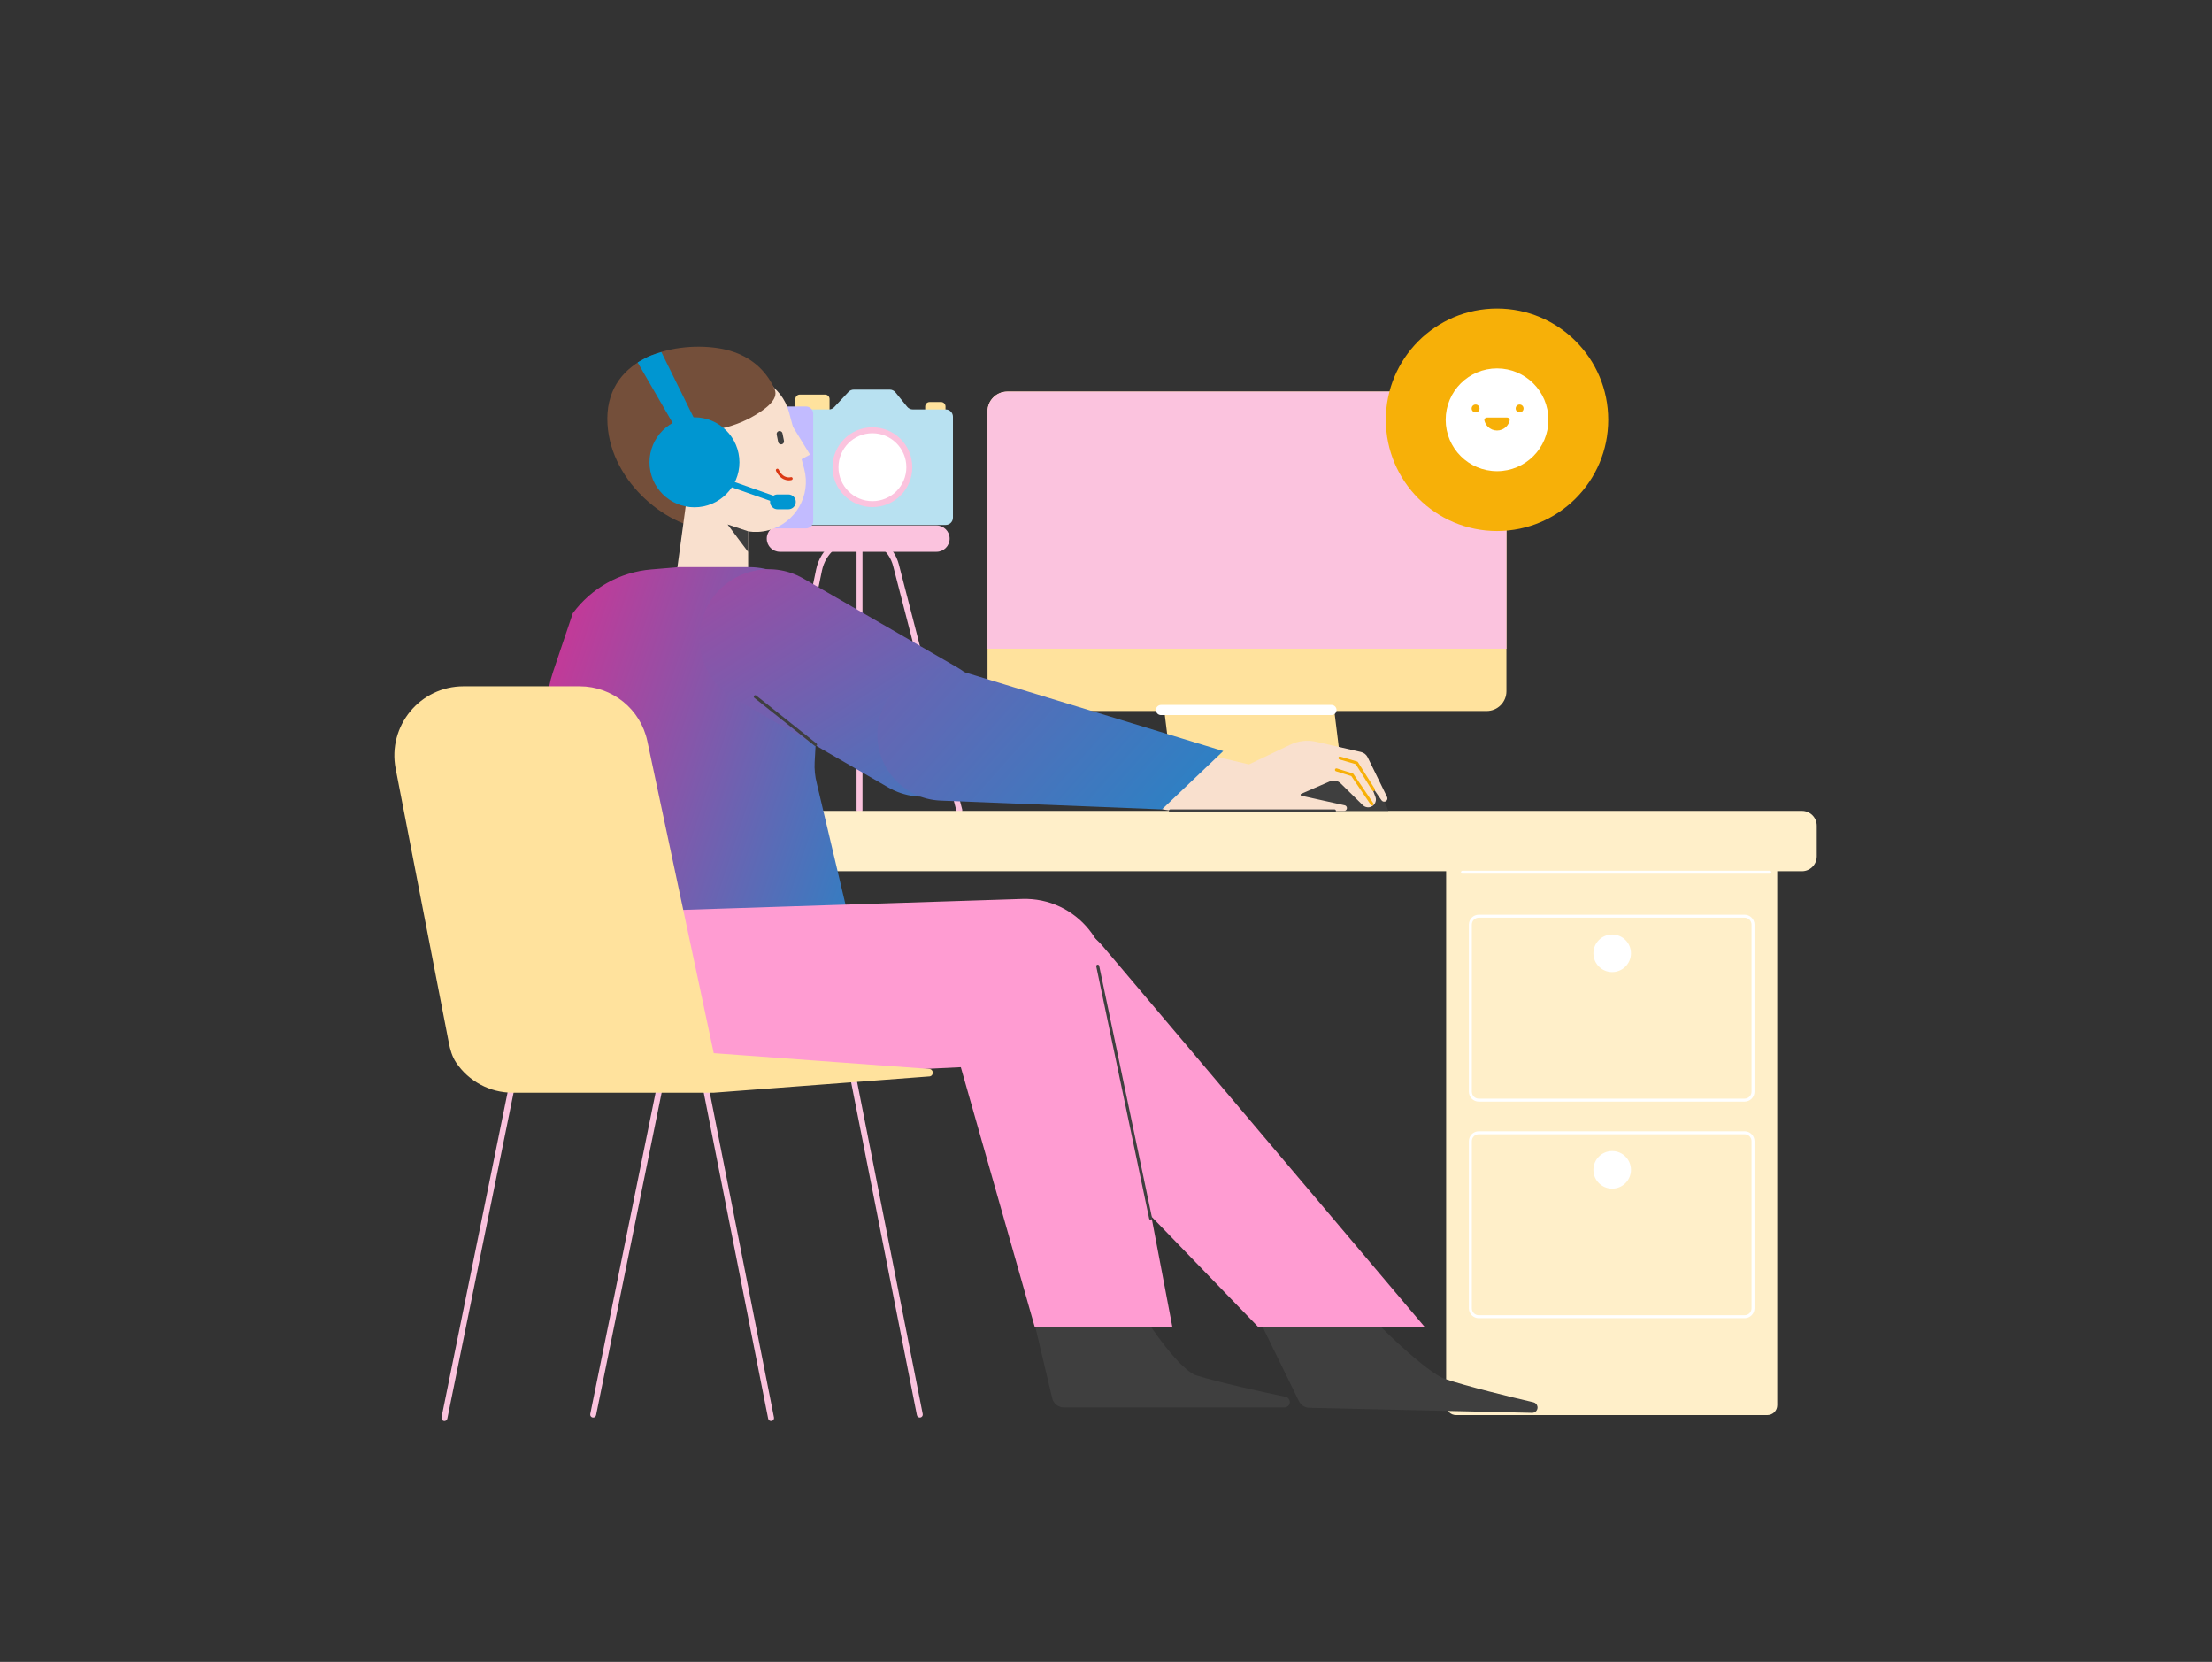 <svg width="655" height="492" viewBox="0 0 655 492" fill="none" xmlns="http://www.w3.org/2000/svg">
<rect x="0" y="0" width="655" height="492" fill="#333333" stroke="none"/>
<path d="M227.042 159.462C227.042 157.31 228.787 155.565 230.939 155.565H277.302C279.454 155.565 281.198 157.31 281.198 159.462C281.198 161.615 279.454 163.36 277.302 163.36H230.939C228.787 163.36 227.042 161.615 227.042 159.462Z" fill="#FBC3DE"/>
<path fill-rule="evenodd" clip-rule="evenodd" d="M253.638 159.88C248.638 160.265 244.435 163.912 243.399 168.892L228.597 240.095C228.498 240.57 228.033 240.875 227.558 240.776C227.084 240.677 226.779 240.212 226.877 239.737L241.68 168.535C242.945 162.451 248.305 158.09 254.516 158.09C260 158.09 264.789 161.8 266.162 167.11L284.927 239.696C285.048 240.166 284.766 240.645 284.296 240.766C283.827 240.888 283.348 240.606 283.226 240.136L264.462 167.55C263.363 163.3 259.704 160.251 255.395 159.884V239.916C255.395 240.401 255.001 240.794 254.516 240.794C254.032 240.794 253.638 240.401 253.638 239.916V159.88Z" fill="#FBC3DE"/>
<path d="M235.519 118.136C235.519 117.406 236.11 116.815 236.839 116.815H244.322C245.051 116.815 245.642 117.406 245.642 118.136V122.098C245.642 122.828 245.051 123.419 244.322 123.419H236.839C236.11 123.419 235.519 122.828 235.519 122.098V118.136Z" fill="#FFE29D"/>
<path d="M273.958 120.337C273.958 119.607 274.55 119.016 275.279 119.016H278.653C279.383 119.016 279.974 119.607 279.974 120.337V122.098C279.974 122.827 279.383 123.419 278.653 123.419H275.279C274.55 123.419 273.958 122.827 273.958 122.098V120.337Z" fill="#FFE29D"/>
<path d="M225.689 123.367C225.689 122.18 226.651 121.218 227.837 121.218H245.445C246.039 121.218 246.606 120.972 247.012 120.538L251.241 116.026C251.647 115.593 252.215 115.347 252.809 115.347H263.473C264.12 115.347 264.732 115.639 265.14 116.141L268.619 120.424C269.027 120.926 269.639 121.218 270.286 121.218H280.026C281.213 121.218 282.175 122.18 282.175 123.367V153.264C282.175 154.45 281.213 155.413 280.026 155.413H227.837C226.651 155.413 225.689 154.45 225.689 153.264V123.367Z" fill="#B8E1F1"/>
<path d="M225.689 122.486C225.689 121.299 226.651 120.337 227.837 120.337H238.652C239.839 120.337 240.801 121.299 240.801 122.486V154.291C240.801 155.478 239.839 156.44 238.652 156.44H227.837C226.651 156.44 225.689 155.478 225.689 154.291V122.486Z" fill="#C2BBFF"/>
<path d="M270.144 138.315C270.144 144.84 264.856 150.129 258.333 150.129C251.81 150.129 246.522 144.84 246.522 138.315C246.522 131.79 251.81 126.501 258.333 126.501C264.856 126.501 270.144 131.79 270.144 138.315Z" fill="#FBC3DE"/>
<path d="M268.383 138.315C268.383 143.867 263.883 148.368 258.333 148.368C252.782 148.368 248.283 143.867 248.283 138.315C248.283 132.763 252.782 128.262 258.333 128.262C263.883 128.262 268.383 132.763 268.383 138.315Z" fill="white"/>
<path d="M428.217 247.967H526.262V416.011C526.262 417.627 524.951 418.938 523.336 418.938H431.144C429.528 418.938 428.217 417.627 428.217 416.011V247.967Z" fill="#FFEFC9"/>
<path d="M194.666 244.454C194.666 242.029 196.631 240.063 199.056 240.063H533.579C536.005 240.063 537.969 242.029 537.969 244.454V253.529C537.969 255.955 536.005 257.921 533.579 257.921H199.056C196.631 257.921 194.666 255.955 194.666 253.529V244.454Z" fill="#FFEFC9"/>
<path fill-rule="evenodd" clip-rule="evenodd" d="M516.604 271.681H437.875C436.746 271.681 435.827 272.598 435.827 273.73V323.206C435.827 324.339 436.746 325.256 437.875 325.256H516.604C517.737 325.256 518.653 324.339 518.653 323.206V273.73C518.653 272.598 517.737 271.681 516.604 271.681ZM437.875 270.802C436.26 270.802 434.949 272.113 434.949 273.73V323.206C434.949 324.822 436.26 326.134 437.875 326.134H516.604C518.22 326.134 519.531 324.822 519.531 323.206V273.73C519.531 272.113 518.22 270.802 516.604 270.802H437.875Z" fill="white"/>
<path fill-rule="evenodd" clip-rule="evenodd" d="M516.604 335.795H437.875C436.746 335.795 435.827 336.711 435.827 337.844V387.32C435.827 388.453 436.746 389.37 437.875 389.37H516.604C517.737 389.37 518.653 388.453 518.653 387.32V337.844C518.653 336.711 517.737 335.795 516.604 335.795ZM437.875 334.917C436.26 334.917 434.949 336.228 434.949 337.844V387.32C434.949 388.937 436.26 390.248 437.875 390.248H516.604C518.22 390.248 519.531 388.937 519.531 387.32V337.844C519.531 336.228 518.22 334.917 516.604 334.917H437.875Z" fill="white"/>
<path fill-rule="evenodd" clip-rule="evenodd" d="M432.607 258.214C432.607 257.971 432.804 257.775 433.046 257.775H524.067C524.31 257.775 524.506 257.971 524.506 258.214C524.506 258.456 524.31 258.653 524.067 258.653H433.046C432.804 258.653 432.607 258.456 432.607 258.214Z" fill="white"/>
<path d="M482.947 282.22C482.947 285.292 480.459 287.782 477.386 287.782C474.316 287.782 471.825 285.292 471.825 282.22C471.825 279.148 474.316 276.657 477.386 276.657C480.459 276.657 482.947 279.148 482.947 282.22Z" fill="white"/>
<path d="M482.947 346.334C482.947 349.405 480.459 351.897 477.386 351.897C474.316 351.897 471.825 349.405 471.825 346.334C471.825 343.263 474.316 340.772 477.386 340.772C480.459 340.772 482.947 343.263 482.947 346.334Z" fill="white"/>
<path d="M337.425 151.198C336.994 147.705 339.716 144.623 343.234 144.623H381.779C384.732 144.623 387.223 146.825 387.586 149.759L397.844 232.609C398.277 236.102 395.552 239.184 392.034 239.184H353.492C350.536 239.184 348.046 236.982 347.683 234.049L337.425 151.198Z" fill="#FFE29D"/>
<path d="M292.418 121.788C292.418 118.554 295.04 115.933 298.271 115.933H440.217C443.451 115.933 446.07 118.554 446.07 121.788V204.639C446.07 207.873 443.451 210.494 440.217 210.494H298.271C295.04 210.494 292.418 207.873 292.418 204.639V121.788Z" fill="#FFE29D"/>
<path d="M343.781 210.201H394.267" stroke="white" stroke-width="3" stroke-linecap="round"/>
<path d="M292.418 121.788C292.418 118.554 295.04 115.933 298.271 115.933H440.217C443.451 115.933 446.07 118.554 446.07 121.788V192.05H292.418V121.788Z" fill="#FBC3DE"/>
<path d="M374.073 226.888H393.014C401.262 226.888 408.567 232.211 411.096 240.063H374.073V226.888Z" fill="#3F3F3F"/>
<path d="M179.885 125.594C180.95 143.159 198.393 156.773 210.934 156.773C223.475 156.773 231.835 139.575 231.835 127.622C231.835 115.669 226.274 105.101 212.518 103.051C198.763 101.002 178.715 106.272 179.885 125.594Z" fill="#744F3A"/>
<path fill-rule="evenodd" clip-rule="evenodd" d="M233.637 122.033C231.513 114.103 223.365 109.398 215.439 111.523C207.512 113.647 202.807 121.797 204.931 129.727L205.421 131.553C203.612 130.574 201.495 130.329 199.515 131.053C195.626 132.475 193.741 137.097 195.304 141.376C196.639 145.029 200.054 147.251 203.444 146.94L200.194 170.849C199.669 174.708 202.668 178.144 206.562 178.144H215.112C218.661 178.144 221.538 175.266 221.538 171.715V157.318C223.507 157.618 225.568 157.525 227.614 156.976C235.541 154.852 240.245 146.701 238.121 138.772L233.637 122.033Z" fill="#F9E0CE"/>
<path d="M205.579 142.479C205.579 142.479 205.419 139.955 204.465 138.228M204.465 138.228C204.214 137.775 203.908 137.376 203.536 137.093C202.442 136.259 200.195 135.979 200.195 135.979M204.465 138.228C204.465 138.228 202.631 137.778 201.494 138.022C200.888 138.151 200.009 138.579 200.009 138.579" stroke="#F7B008" stroke-width="3" stroke-linecap="round" stroke-linejoin="round"/>
<path fill-rule="evenodd" clip-rule="evenodd" d="M230.673 127.618C230.198 127.713 229.889 128.176 229.985 128.651L230.424 130.851C230.519 131.326 230.982 131.635 231.457 131.539C231.933 131.444 232.241 130.981 232.146 130.506L231.706 128.307C231.611 127.831 231.149 127.522 230.673 127.618Z" fill="#3F3F3F"/>
<path fill-rule="evenodd" clip-rule="evenodd" d="M230.006 138.79C229.783 138.886 229.681 139.145 229.777 139.367L230.18 139.193C229.777 139.367 229.777 139.367 229.777 139.367L229.778 139.368L229.778 139.37L229.78 139.375C229.782 139.379 229.785 139.385 229.788 139.392C229.794 139.406 229.803 139.425 229.815 139.45C229.838 139.5 229.873 139.569 229.917 139.653C230.006 139.822 230.138 140.054 230.312 140.307C230.652 140.803 231.179 141.423 231.886 141.783C232.57 142.132 233.192 142.217 233.649 142.212C233.876 142.209 234.063 142.184 234.195 142.159C234.262 142.146 234.315 142.133 234.354 142.122C234.373 142.117 234.389 142.112 234.401 142.109C234.407 142.107 234.412 142.105 234.416 142.104L234.421 142.102L234.423 142.102L234.424 142.102L234.425 142.101C234.425 142.101 234.425 142.101 234.284 141.685L234.425 142.101C234.655 142.023 234.778 141.774 234.7 141.544C234.622 141.315 234.373 141.192 234.143 141.269H234.144L234.144 141.269L234.145 141.269L234.146 141.268C234.146 141.268 234.146 141.268 234.144 141.269C234.142 141.27 234.135 141.272 234.125 141.274C234.106 141.279 234.074 141.288 234.029 141.296C233.941 141.313 233.807 141.332 233.638 141.334C233.302 141.338 232.824 141.276 232.285 141.001C231.768 140.737 231.342 140.257 231.036 139.81C230.886 139.591 230.771 139.39 230.694 139.244C230.656 139.171 230.627 139.112 230.608 139.073C230.599 139.054 230.592 139.039 230.588 139.03L230.583 139.02L230.583 139.018C230.486 138.796 230.228 138.694 230.006 138.79Z" fill="#DB3915"/>
<path d="M239.854 134.586L234.392 125.693L236.105 136.622L239.854 134.586Z" fill="#F9E0CE"/>
<path d="M215.433 155.265L221.538 157.3V163.407L215.433 155.265Z" fill="#3F3F3F"/>
<path d="M223.787 122.8C230.299 118.858 230.971 115.959 227.75 113.158C225.286 111.015 214.04 107.908 206.864 111.551C201.985 114.027 199.794 116.586 199.794 116.586C199.794 116.586 202.044 127.729 203.329 129.55C204.614 131.372 209.645 134.081 212.541 138.122C212.541 131.372 209.842 130.708 209.756 128.907C209.649 126.658 215.647 127.729 223.787 122.8Z" fill="#744F3A"/>
<path d="M163.718 199.039C162.794 201.784 162.244 204.64 162.083 207.532L158.521 271.534L250.42 268.021L241.859 231.888C241.326 229.836 241.113 227.714 241.23 225.597L243.176 190.406C243.851 178.181 234.124 167.897 221.884 167.897H200.958L192.825 168.58C183.579 169.355 175.117 174.084 169.608 181.553L163.718 199.039Z" fill="url(#paint0_linear_3_61)"/>
<path d="M209.884 178.766C215.542 168.964 228.072 165.605 237.871 171.264L283.493 197.612C293.292 203.271 296.649 215.805 290.992 225.607C285.335 235.409 272.805 238.767 263.006 233.108L217.384 206.76C207.584 201.101 204.227 188.567 209.884 178.766Z" fill="url(#paint1_linear_3_61)"/>
<path d="M369.829 226.303L355.488 222.936L349.892 222.088C347.454 221.719 345.046 222.916 343.872 225.083L340.588 231.129C338.654 234.693 340.84 239.099 344.847 239.711L347.147 240.063H397.999C398.792 240.063 399.14 239.06 398.514 238.57C398.417 238.493 398.303 238.438 398.18 238.411L385.344 235.573C385.069 235.512 385.031 235.132 385.291 235.019L393.776 231.334C394.87 230.859 396.14 231.095 396.992 231.931L403.525 238.352C403.879 238.702 404.341 238.926 404.836 238.99C406.548 239.211 407.879 237.531 407.274 235.914L405.974 232.451L409.082 236.928C409.387 237.365 409.987 237.473 410.423 237.167C410.812 236.896 410.944 236.383 410.736 235.958L404.979 224.192C404.59 223.398 403.864 222.822 403.004 222.625L389.751 219.598C387.179 219.011 384.486 219.309 382.104 220.446L369.829 226.303Z" fill="#F9E0CE"/>
<path fill-rule="evenodd" clip-rule="evenodd" d="M346.123 240.063C346.123 239.82 346.319 239.623 346.562 239.623H395.145C395.388 239.623 395.584 239.82 395.584 240.063C395.584 240.305 395.388 240.502 395.145 240.502H346.562C346.319 240.502 346.123 240.305 346.123 240.063Z" fill="#3F3F3F"/>
<path fill-rule="evenodd" clip-rule="evenodd" d="M396.333 224.276C396.404 224.043 396.647 223.91 396.881 223.979L401.856 225.442C401.959 225.473 402.046 225.539 402.102 225.63L407.077 233.534C407.206 233.74 407.145 234.011 406.94 234.14C406.735 234.269 406.463 234.208 406.334 234.002L401.449 226.238L396.632 224.821C396.398 224.753 396.266 224.509 396.333 224.276ZM395.312 227.782C395.385 227.551 395.631 227.422 395.862 227.494L400.545 228.958C400.639 228.988 400.721 229.048 400.776 229.131L406.63 237.767C406.767 237.968 406.715 238.241 406.513 238.377C406.314 238.513 406.041 238.461 405.904 238.26L400.135 229.75L395.599 228.332C395.368 228.26 395.239 228.014 395.312 227.782Z" fill="#F7B008"/>
<path d="M260.07 214.289C262.013 202.659 273.738 195.39 285.015 198.826L362.22 222.351L344.074 239.623L278.552 237.021C266.806 236.554 258.133 225.886 260.07 214.289Z" fill="url(#paint2_linear_3_61)"/>
<path fill-rule="evenodd" clip-rule="evenodd" d="M223.297 205.976C223.447 205.786 223.724 205.754 223.913 205.905L241.766 220.104C241.956 220.255 241.988 220.531 241.837 220.721C241.686 220.911 241.41 220.942 241.22 220.791L223.367 206.593C223.177 206.442 223.146 206.165 223.297 205.976Z" fill="#3F3F3F"/>
<path d="M427.849 408.226C422.903 406.552 408.322 393.012 399.919 383.351C395.991 378.83 389.614 375.666 383.705 376.614C375.516 377.929 370.924 386.782 374.565 394.235L384.621 414.808C385.198 415.99 386.383 416.749 387.697 416.778L453.671 418.274C454.672 418.297 455.445 417.39 455.26 416.403C455.146 415.783 454.678 415.291 454.063 415.147C447.408 413.61 434.296 410.41 427.849 408.226Z" fill="#3F3F3F"/>
<path d="M288.27 286.34C294.656 270.509 315.579 267.147 326.598 280.18L421.778 392.737H372.463L293.003 310.591C286.773 304.153 284.919 294.648 288.27 286.34Z" fill="#FF9CD2"/>
<path d="M159.192 296.594C158.504 282.415 169.561 270.424 183.744 269.966L302.673 266.131C318.837 265.61 331.039 280.663 327.19 296.378C324.614 306.882 315.442 314.444 304.643 314.968L185.794 320.738C171.782 321.42 159.872 310.609 159.192 296.594Z" fill="#FF9CD2"/>
<path d="M354.309 407.205C349.67 405.75 341.15 393.946 335.423 384.554C331.873 378.734 324.986 375.08 318.284 376.313L317.854 376.392C309.937 377.844 304.856 385.637 306.717 393.468L311.582 413.962C311.959 415.545 313.373 416.664 315 416.664H380.351C381.355 416.664 382.107 415.742 381.899 414.758C381.77 414.14 381.293 413.66 380.673 413.531C373.985 412.144 360.803 409.242 354.309 407.205Z" fill="#3F3F3F"/>
<path d="M296.533 267.378C310.276 263.694 324.254 272.47 326.915 286.453L347.147 392.833H306.399L279.326 297.736C275.583 284.586 283.33 270.917 296.533 267.378Z" fill="#FF9CD2"/>
<path fill-rule="evenodd" clip-rule="evenodd" d="M324.96 285.596C325.197 285.546 325.431 285.698 325.481 285.936L341.139 360.589C341.188 360.826 341.036 361.06 340.799 361.11C340.562 361.159 340.328 361.007 340.278 360.77L324.62 286.116C324.571 285.879 324.723 285.646 324.96 285.596Z" fill="#3F3F3F"/>
<path d="M188.812 107.296L202.275 130.571L206.665 126.179L195.836 104.222C195.836 104.222 193.139 104.97 191.446 105.832C190.442 106.345 188.812 107.296 188.812 107.296Z" fill="#0096D1"/>
<path fill-rule="evenodd" clip-rule="evenodd" d="M207.886 140.233C208.046 139.775 208.548 139.535 209.005 139.696L232.273 147.893C232.73 148.055 232.97 148.556 232.809 149.013C232.648 149.471 232.147 149.711 231.689 149.55L208.422 141.353C207.965 141.192 207.725 140.69 207.886 140.233Z" fill="#0096D1"/>
<path d="M218.957 136.865C218.957 144.222 212.995 150.186 205.641 150.186C198.286 150.186 192.324 144.222 192.324 136.865C192.324 129.508 198.286 123.544 205.641 123.544C212.995 123.544 218.957 129.508 218.957 136.865Z" fill="#0096D1"/>
<path fill-rule="evenodd" clip-rule="evenodd" d="M151.803 316.034H208.703L229.184 419.647C229.278 420.121 228.969 420.584 228.493 420.677C228.017 420.771 227.555 420.464 227.461 419.987L207.261 317.79H153.238L132.455 419.992C132.358 420.467 131.895 420.774 131.419 420.677C130.944 420.581 130.637 420.118 130.734 419.641L151.803 316.034Z" fill="#FBC3DE"/>
<path fill-rule="evenodd" clip-rule="evenodd" d="M195.85 315.009H252.751L273.231 418.622C273.325 419.097 273.016 419.559 272.54 419.653C272.065 419.746 271.603 419.439 271.508 418.962L251.308 316.765H197.285L176.502 418.968C176.406 419.442 175.942 419.749 175.467 419.653C174.992 419.556 174.685 419.094 174.782 418.616L195.85 315.009Z" fill="#FBC3DE"/>
<path d="M117.158 227.572L132.888 308.65C133.293 310.735 133.879 312.81 135.062 314.573C138.77 320.094 145.023 323.499 151.81 323.499H211.348L275.297 318.668C276.597 318.428 276.467 316.525 275.146 316.464L211.348 311.789L191.681 219.4C189.667 209.939 181.313 203.175 171.643 203.175H137.27C124.389 203.175 114.704 214.924 117.158 227.572Z" fill="#FFE29D"/>
<path d="M228.03 148.575C228.03 147.363 229.013 146.38 230.225 146.38H233.445C234.657 146.38 235.64 147.363 235.64 148.575C235.64 149.788 234.657 150.771 233.445 150.771H230.225C229.013 150.771 228.03 149.788 228.03 148.575Z" fill="#0096D1"/>
<path d="M476.215 124.276C476.215 142.466 461.474 157.212 443.29 157.212C425.106 157.212 410.364 142.466 410.364 124.276C410.364 106.087 425.106 91.341 443.29 91.341C461.474 91.341 476.215 106.087 476.215 124.276Z" fill="#F7B008"/>
<path d="M458.5 124.277C458.5 132.679 451.689 139.49 443.29 139.49C434.89 139.49 428.08 132.679 428.08 124.277C428.08 115.874 434.89 109.063 443.29 109.063C451.689 109.063 458.5 115.874 458.5 124.277Z" fill="white"/>
<path d="M446.231 123.607C446.731 123.607 447.144 124.017 447.03 124.501C446.866 125.187 446.515 125.82 446.009 126.327C445.289 127.048 444.311 127.453 443.29 127.453C442.271 127.453 441.294 127.048 440.574 126.327C440.067 125.82 439.716 125.187 439.552 124.501C439.435 124.017 439.851 123.607 440.348 123.607H443.29H446.231Z" fill="#F7B008"/>
<path d="M438.109 120.932C438.109 121.579 437.586 122.103 436.939 122.103C436.292 122.103 435.768 121.579 435.768 120.932C435.768 120.286 436.292 119.762 436.939 119.762C437.586 119.762 438.109 120.286 438.109 120.932Z" fill="#F7B008"/>
<path d="M451.145 120.932C451.145 121.579 450.621 122.103 449.974 122.103C449.331 122.103 448.807 121.579 448.807 120.932C448.807 120.286 449.331 119.762 449.974 119.762C450.621 119.762 451.145 120.286 451.145 120.932Z" fill="#F7B008"/>
<defs>
<linearGradient id="paint0_linear_3_61" x1="158.667" y1="139.939" x2="318.15" y2="192.45" gradientUnits="userSpaceOnUse">
<stop stop-color="#E12B8F"/>
<stop offset="1" stop-color="#0096D1"/>
</linearGradient>
<linearGradient id="paint1_linear_3_61" x1="166.715" y1="110.956" x2="294.324" y2="312.053" gradientUnits="userSpaceOnUse">
<stop stop-color="#E12B8F"/>
<stop offset="1" stop-color="#0096D1"/>
</linearGradient>
<linearGradient id="paint2_linear_3_61" x1="129.839" y1="72.019" x2="388.297" y2="301.108" gradientUnits="userSpaceOnUse">
<stop stop-color="#E12B8F"/>
<stop offset="1" stop-color="#0096D1"/>
</linearGradient>
</defs>
</svg>
